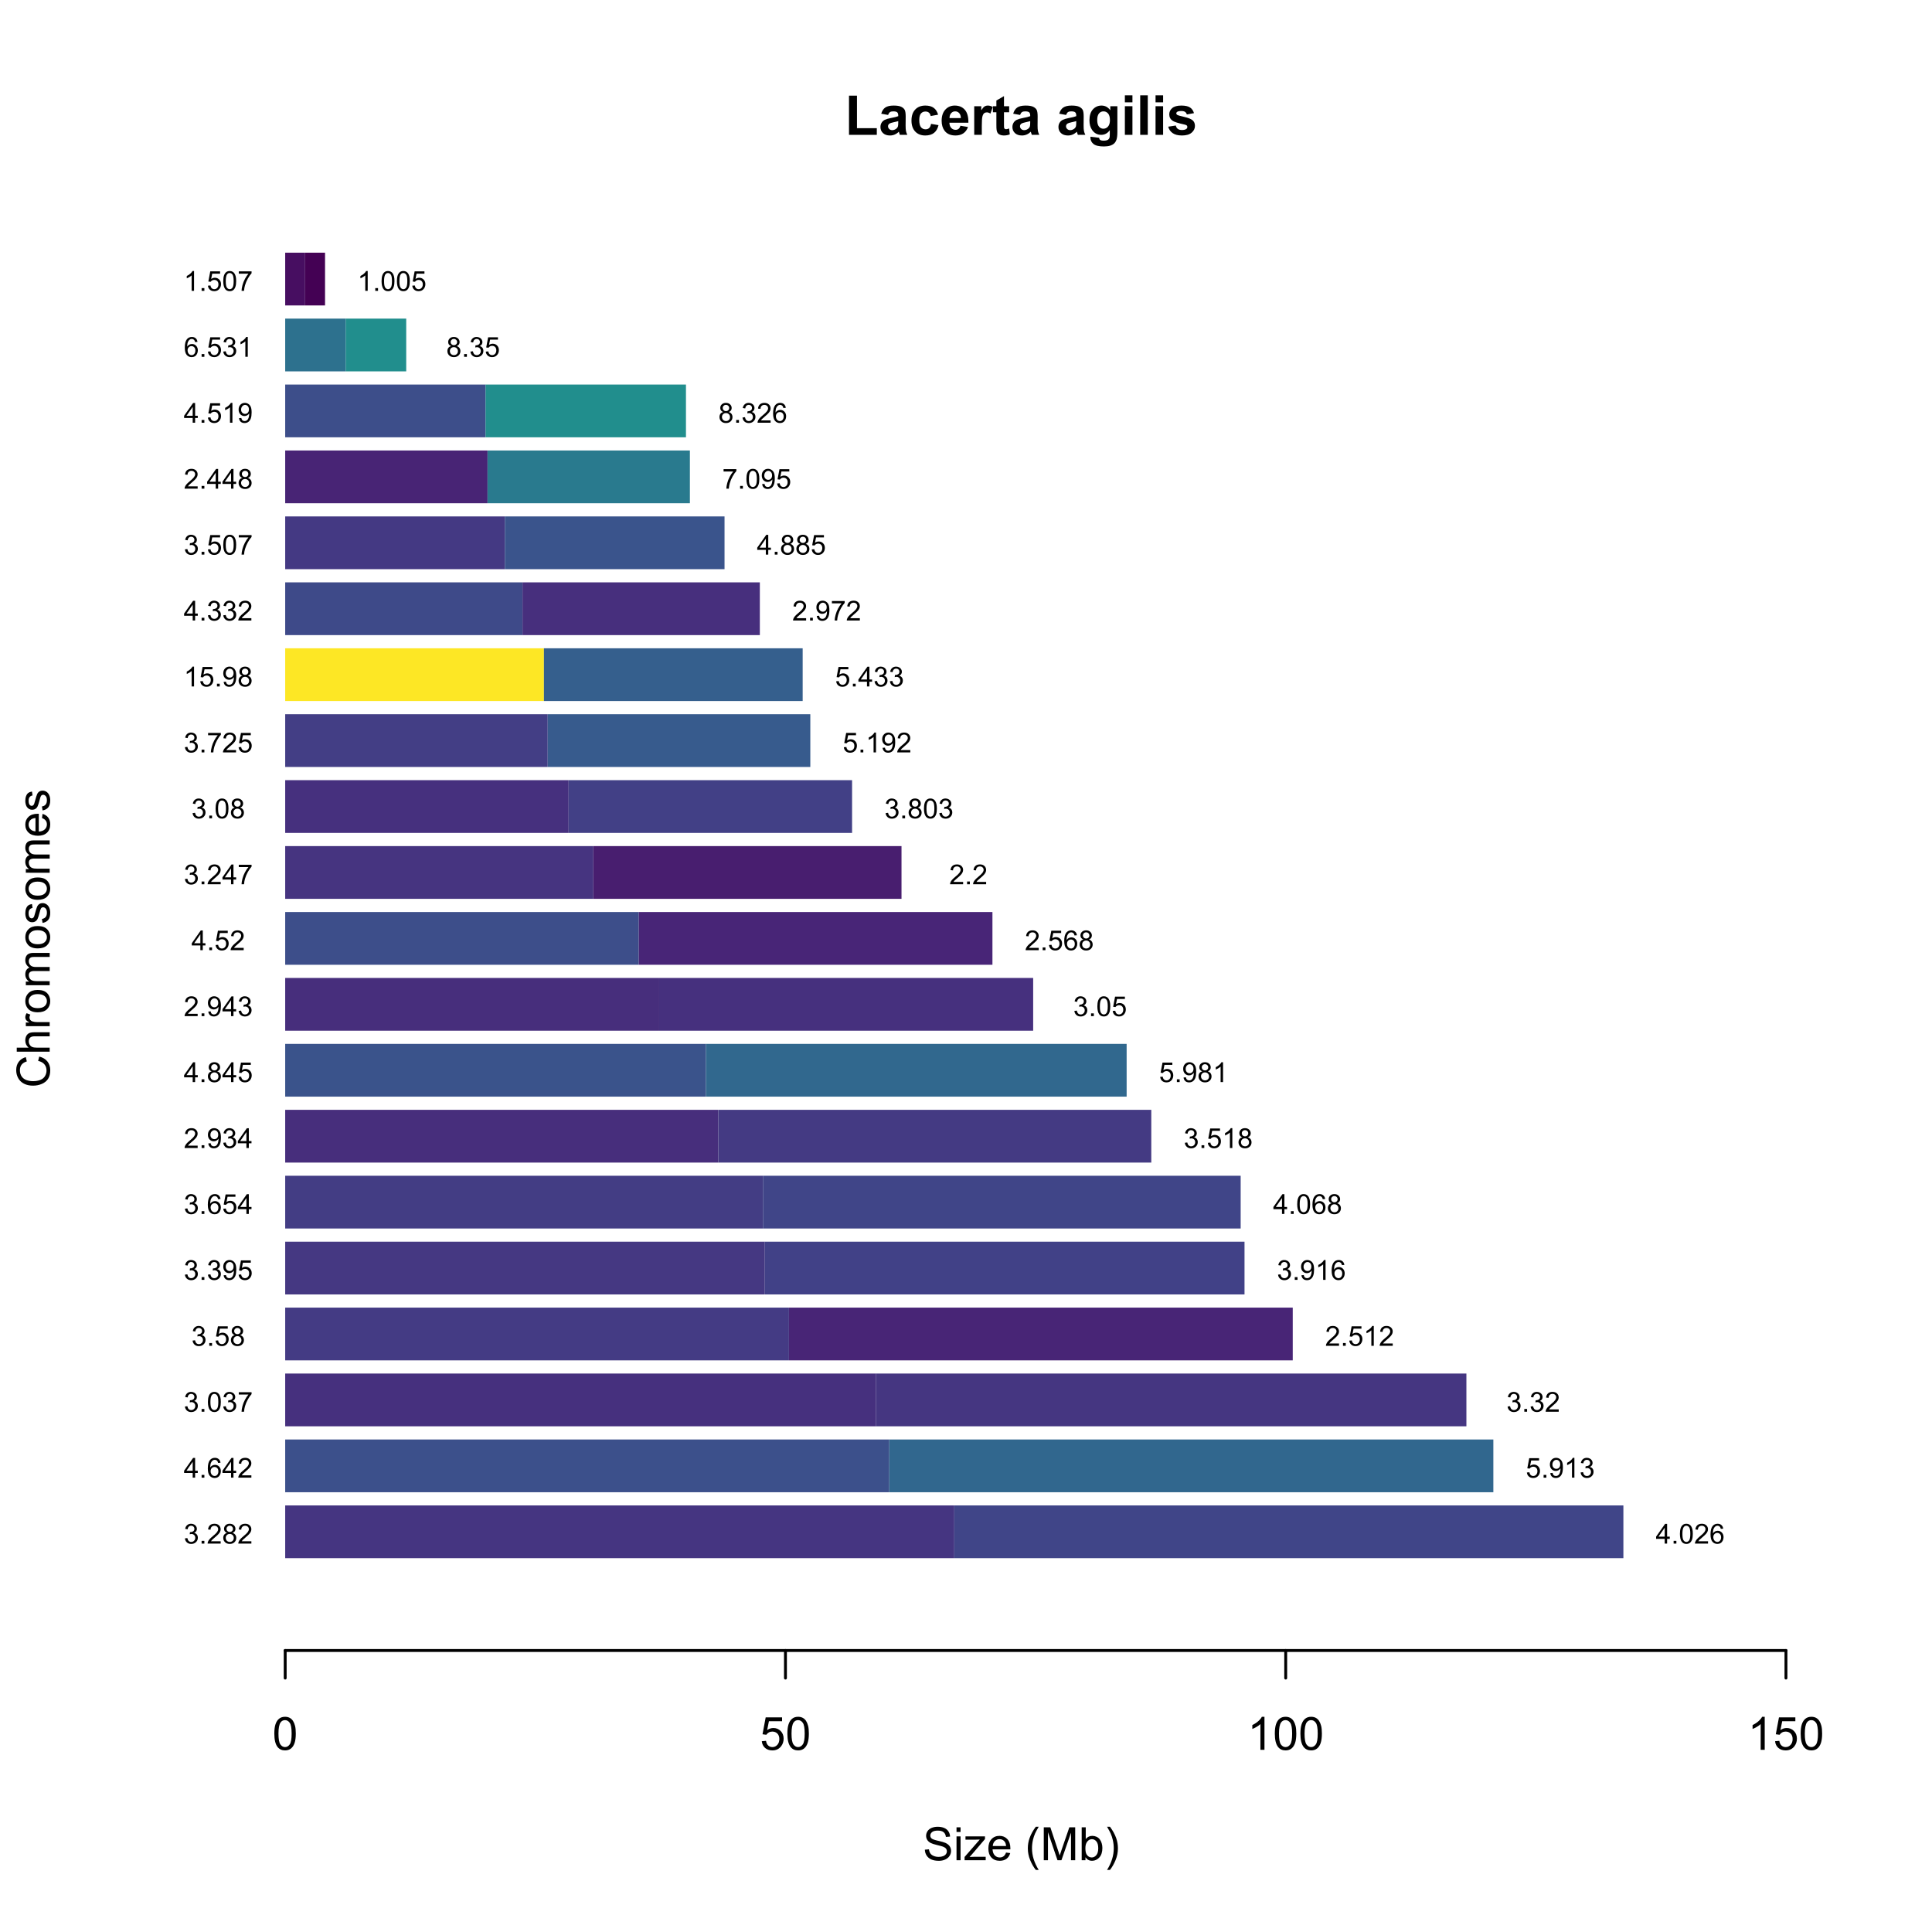 <?xml version="1.0" encoding="UTF-8"?>
<svg xmlns="http://www.w3.org/2000/svg" xmlns:xlink="http://www.w3.org/1999/xlink" width="504" height="504" viewBox="0 0 504 504">
<defs>
<g>
<g id="glyph-0-0">
<path d="M 1.105 0 L 1.105 -10.223 L 3.184 -10.223 L 3.184 -1.738 L 8.359 -1.738 L 8.359 0 Z M 1.105 0 "/>
</g>
<g id="glyph-0-1">
<path d="M 2.512 -5.188 L 0.719 -5.512 C 0.918 -6.234 1.266 -6.77 1.758 -7.117 C 2.25 -7.461 2.98 -7.637 3.953 -7.637 C 4.832 -7.637 5.488 -7.531 5.922 -7.324 C 6.352 -7.113 6.656 -6.848 6.832 -6.527 C 7.008 -6.207 7.094 -5.617 7.094 -4.762 L 7.074 -2.453 C 7.074 -1.797 7.105 -1.312 7.168 -1 C 7.23 -0.691 7.352 -0.355 7.523 0 L 5.57 0 C 5.516 -0.133 5.453 -0.324 5.379 -0.582 C 5.348 -0.699 5.324 -0.777 5.309 -0.816 C 4.973 -0.488 4.609 -0.242 4.227 -0.078 C 3.84 0.086 3.43 0.168 2.996 0.168 C 2.227 0.168 1.621 -0.039 1.176 -0.457 C 0.734 -0.875 0.512 -1.402 0.512 -2.039 C 0.512 -2.461 0.613 -2.836 0.816 -3.168 C 1.016 -3.496 1.301 -3.75 1.664 -3.926 C 2.027 -4.102 2.551 -4.258 3.234 -4.387 C 4.156 -4.562 4.797 -4.723 5.152 -4.871 L 5.152 -5.07 C 5.152 -5.449 5.059 -5.719 4.871 -5.883 C 4.684 -6.043 4.332 -6.125 3.812 -6.125 C 3.461 -6.125 3.184 -6.055 2.988 -5.918 C 2.793 -5.777 2.633 -5.535 2.512 -5.188 M 5.152 -3.586 C 4.902 -3.5 4.5 -3.402 3.953 -3.285 C 3.402 -3.168 3.043 -3.051 2.875 -2.938 C 2.617 -2.758 2.488 -2.523 2.488 -2.242 C 2.488 -1.965 2.594 -1.727 2.797 -1.527 C 3.004 -1.324 3.266 -1.223 3.586 -1.223 C 3.941 -1.223 4.281 -1.34 4.605 -1.574 C 4.844 -1.754 5 -1.973 5.078 -2.23 C 5.129 -2.398 5.152 -2.719 5.152 -3.191 Z M 5.152 -3.586 "/>
</g>
<g id="glyph-0-2">
<path d="M 7.543 -5.258 L 5.598 -4.906 C 5.531 -5.297 5.383 -5.59 5.148 -5.785 C 4.918 -5.984 4.617 -6.082 4.246 -6.082 C 3.754 -6.082 3.363 -5.91 3.07 -5.57 C 2.777 -5.23 2.629 -4.664 2.629 -3.867 C 2.629 -2.98 2.777 -2.355 3.074 -1.988 C 3.375 -1.625 3.773 -1.441 4.273 -1.441 C 4.648 -1.441 4.957 -1.547 5.195 -1.762 C 5.434 -1.973 5.605 -2.34 5.703 -2.863 L 7.645 -2.531 C 7.441 -1.641 7.055 -0.969 6.484 -0.512 C 5.91 -0.059 5.145 0.168 4.184 0.168 C 3.09 0.168 2.219 -0.176 1.57 -0.863 C 0.922 -1.555 0.598 -2.508 0.598 -3.727 C 0.598 -4.961 0.922 -5.918 1.574 -6.605 C 2.227 -7.293 3.109 -7.637 4.219 -7.637 C 5.129 -7.637 5.852 -7.441 6.387 -7.047 C 6.926 -6.656 7.309 -6.062 7.543 -5.258 Z M 7.543 -5.258 "/>
</g>
<g id="glyph-0-3">
<path d="M 5.359 -2.375 L 7.328 -2.047 C 7.074 -1.324 6.672 -0.773 6.129 -0.398 C 5.582 -0.02 4.898 0.168 4.078 0.168 C 2.781 0.168 1.82 -0.254 1.195 -1.105 C 0.703 -1.785 0.457 -2.641 0.457 -3.676 C 0.457 -4.914 0.781 -5.883 1.426 -6.586 C 2.074 -7.285 2.891 -7.637 3.883 -7.637 C 4.992 -7.637 5.867 -7.27 6.512 -6.535 C 7.152 -5.801 7.461 -4.68 7.434 -3.164 L 2.48 -3.164 C 2.496 -2.578 2.656 -2.121 2.961 -1.797 C 3.266 -1.469 3.645 -1.309 4.098 -1.309 C 4.41 -1.309 4.668 -1.391 4.879 -1.562 C 5.09 -1.73 5.25 -2 5.359 -2.375 M 5.469 -4.375 C 5.457 -4.945 5.309 -5.379 5.027 -5.676 C 4.746 -5.977 4.402 -6.125 4 -6.125 C 3.57 -6.125 3.215 -5.969 2.934 -5.652 C 2.652 -5.34 2.512 -4.914 2.516 -4.375 Z M 5.469 -4.375 "/>
</g>
<g id="glyph-0-4">
<path d="M 2.926 0 L 0.949 0 L 0.949 -7.469 L 2.785 -7.469 L 2.785 -6.406 C 3.098 -6.906 3.379 -7.238 3.633 -7.398 C 3.883 -7.555 4.168 -7.637 4.484 -7.637 C 4.938 -7.637 5.371 -7.512 5.785 -7.262 L 5.176 -5.539 C 4.844 -5.758 4.531 -5.863 4.246 -5.863 C 3.969 -5.863 3.734 -5.789 3.543 -5.637 C 3.352 -5.484 3.199 -5.207 3.09 -4.809 C 2.98 -4.41 2.926 -3.578 2.926 -2.305 Z M 2.926 0 "/>
</g>
<g id="glyph-0-5">
<path d="M 4.457 -7.469 L 4.457 -5.891 L 3.109 -5.891 L 3.109 -2.883 C 3.109 -2.273 3.121 -1.918 3.145 -1.816 C 3.172 -1.715 3.23 -1.633 3.32 -1.566 C 3.414 -1.504 3.523 -1.469 3.656 -1.469 C 3.84 -1.469 4.105 -1.531 4.449 -1.66 L 4.621 -0.125 C 4.16 0.07 3.641 0.168 3.059 0.168 C 2.703 0.168 2.383 0.109 2.094 -0.012 C 1.809 -0.129 1.598 -0.285 1.465 -0.473 C 1.332 -0.664 1.238 -0.922 1.188 -1.246 C 1.145 -1.473 1.125 -1.938 1.125 -2.637 L 1.125 -5.891 L 0.219 -5.891 L 0.219 -7.469 L 1.125 -7.469 L 1.125 -8.949 L 3.109 -10.105 L 3.109 -7.469 Z M 4.457 -7.469 "/>
</g>
<g id="glyph-0-6">
</g>
<g id="glyph-0-7">
<path d="M 0.852 0.492 L 3.109 0.766 C 3.145 1.027 3.23 1.211 3.367 1.309 C 3.555 1.449 3.852 1.52 4.254 1.52 C 4.77 1.52 5.156 1.441 5.414 1.285 C 5.586 1.184 5.719 1.016 5.809 0.789 C 5.867 0.625 5.898 0.32 5.898 -0.121 L 5.898 -1.211 C 5.309 -0.402 4.562 0 3.664 0 C 2.66 0 1.867 -0.426 1.281 -1.273 C 0.82 -1.941 0.59 -2.777 0.59 -3.777 C 0.59 -5.027 0.891 -5.984 1.492 -6.645 C 2.098 -7.305 2.844 -7.637 3.742 -7.637 C 4.664 -7.637 5.426 -7.23 6.027 -6.418 L 6.027 -7.469 L 7.875 -7.469 L 7.875 -0.766 C 7.875 0.113 7.801 0.773 7.656 1.211 C 7.512 1.645 7.309 1.988 7.047 2.234 C 6.781 2.484 6.434 2.68 5.992 2.82 C 5.555 2.961 5 3.031 4.332 3.031 C 3.066 3.031 2.168 2.812 1.637 2.379 C 1.109 1.945 0.844 1.398 0.844 0.73 C 0.844 0.664 0.848 0.586 0.852 0.492 M 2.617 -3.887 C 2.617 -3.098 2.77 -2.516 3.074 -2.148 C 3.383 -1.781 3.762 -1.598 4.211 -1.598 C 4.695 -1.598 5.102 -1.785 5.434 -2.164 C 5.77 -2.539 5.934 -3.098 5.934 -3.84 C 5.934 -4.613 5.773 -5.188 5.457 -5.562 C 5.137 -5.938 4.734 -6.125 4.246 -6.125 C 3.773 -6.125 3.383 -5.941 3.074 -5.57 C 2.77 -5.203 2.617 -4.645 2.617 -3.887 Z M 2.617 -3.887 "/>
</g>
<g id="glyph-0-8">
<path d="M 1.035 -8.48 L 1.035 -10.309 L 3.008 -10.309 L 3.008 -8.48 L 1.035 -8.48 M 1.035 0 L 1.035 -7.469 L 3.008 -7.469 L 3.008 0 Z M 1.035 0 "/>
</g>
<g id="glyph-0-9">
<path d="M 1.035 0 L 1.035 -10.309 L 3.008 -10.309 L 3.008 0 Z M 1.035 0 "/>
</g>
<g id="glyph-0-10">
<path d="M 0.336 -2.129 L 2.32 -2.434 C 2.406 -2.047 2.574 -1.758 2.832 -1.559 C 3.09 -1.359 3.453 -1.258 3.918 -1.258 C 4.426 -1.258 4.812 -1.352 5.07 -1.539 C 5.242 -1.672 5.328 -1.848 5.328 -2.066 C 5.328 -2.219 5.281 -2.34 5.188 -2.441 C 5.09 -2.535 4.871 -2.621 4.527 -2.699 C 2.934 -3.051 1.926 -3.371 1.496 -3.664 C 0.906 -4.066 0.613 -4.625 0.613 -5.344 C 0.613 -5.992 0.867 -6.535 1.379 -6.977 C 1.891 -7.414 2.68 -7.637 3.754 -7.637 C 4.777 -7.637 5.535 -7.469 6.031 -7.137 C 6.531 -6.805 6.871 -6.312 7.059 -5.66 L 5.195 -5.316 C 5.117 -5.605 4.965 -5.828 4.742 -5.984 C 4.52 -6.137 4.203 -6.215 3.789 -6.215 C 3.27 -6.215 2.898 -6.145 2.672 -5.996 C 2.523 -5.895 2.445 -5.762 2.445 -5.598 C 2.445 -5.457 2.512 -5.336 2.645 -5.238 C 2.82 -5.105 3.438 -4.922 4.488 -4.684 C 5.543 -4.445 6.277 -4.152 6.695 -3.805 C 7.105 -3.453 7.312 -2.961 7.312 -2.336 C 7.312 -1.648 7.027 -1.062 6.453 -0.57 C 5.883 -0.078 5.035 0.168 3.918 0.168 C 2.898 0.168 2.094 -0.039 1.5 -0.449 C 0.91 -0.863 0.52 -1.422 0.336 -2.129 Z M 0.336 -2.129 "/>
</g>
<g id="glyph-1-0">
<path d="M 0.539 -2.758 L 1.609 -2.852 C 1.66 -2.422 1.781 -2.07 1.965 -1.797 C 2.152 -1.52 2.438 -1.297 2.828 -1.129 C 3.219 -0.957 3.66 -0.875 4.148 -0.875 C 4.582 -0.875 4.965 -0.938 5.297 -1.066 C 5.629 -1.195 5.875 -1.371 6.039 -1.598 C 6.199 -1.82 6.281 -2.066 6.281 -2.332 C 6.281 -2.602 6.203 -2.836 6.047 -3.039 C 5.891 -3.238 5.633 -3.406 5.273 -3.547 C 5.043 -3.633 4.531 -3.773 3.742 -3.965 C 2.953 -4.152 2.402 -4.332 2.086 -4.5 C 1.676 -4.715 1.371 -4.98 1.168 -5.301 C 0.969 -5.617 0.867 -5.973 0.867 -6.367 C 0.867 -6.805 0.992 -7.207 1.234 -7.586 C 1.484 -7.961 1.84 -8.246 2.312 -8.445 C 2.785 -8.637 3.312 -8.734 3.891 -8.734 C 4.527 -8.734 5.09 -8.633 5.574 -8.43 C 6.062 -8.223 6.434 -7.922 6.695 -7.523 C 6.957 -7.125 7.098 -6.672 7.117 -6.172 L 6.031 -6.086 C 5.969 -6.629 5.773 -7.039 5.434 -7.32 C 5.098 -7.594 4.598 -7.734 3.938 -7.734 C 3.25 -7.734 2.75 -7.609 2.434 -7.355 C 2.121 -7.105 1.961 -6.801 1.961 -6.445 C 1.961 -6.137 2.074 -5.883 2.297 -5.684 C 2.516 -5.484 3.086 -5.281 4.012 -5.07 C 4.934 -4.863 5.566 -4.68 5.914 -4.523 C 6.41 -4.293 6.781 -4 7.02 -3.648 C 7.258 -3.293 7.375 -2.887 7.375 -2.426 C 7.375 -1.969 7.246 -1.539 6.984 -1.133 C 6.723 -0.73 6.348 -0.414 5.855 -0.191 C 5.367 0.035 4.812 0.148 4.203 0.148 C 3.422 0.148 2.773 0.031 2.246 -0.195 C 1.723 -0.418 1.309 -0.762 1.012 -1.215 C 0.711 -1.672 0.555 -2.188 0.539 -2.758 Z M 0.539 -2.758 "/>
</g>
<g id="glyph-1-1">
<path d="M 0.797 -7.375 L 0.797 -8.59 L 1.852 -8.59 L 1.852 -7.375 L 0.797 -7.375 M 0.797 0 L 0.797 -6.223 L 1.852 -6.223 L 1.852 0 Z M 0.797 0 "/>
</g>
<g id="glyph-1-2">
<path d="M 0.234 0 L 0.234 -0.855 L 4.195 -5.402 C 3.746 -5.379 3.348 -5.367 3.008 -5.367 L 0.469 -5.367 L 0.469 -6.223 L 5.555 -6.223 L 5.555 -5.523 L 2.188 -1.578 L 1.535 -0.855 C 2.008 -0.891 2.449 -0.906 2.867 -0.906 L 5.742 -0.906 L 5.742 0 Z M 0.234 0 "/>
</g>
<g id="glyph-1-3">
<path d="M 5.051 -2.004 L 6.141 -1.867 C 5.969 -1.23 5.648 -0.738 5.188 -0.387 C 4.719 -0.035 4.125 0.141 3.406 0.141 C 2.492 0.141 1.773 -0.141 1.238 -0.699 C 0.707 -1.262 0.438 -2.047 0.438 -3.059 C 0.438 -4.105 0.711 -4.918 1.25 -5.496 C 1.789 -6.074 2.484 -6.363 3.344 -6.363 C 4.18 -6.363 4.859 -6.078 5.383 -5.516 C 5.914 -4.945 6.176 -4.148 6.176 -3.125 C 6.176 -3.059 6.172 -2.965 6.172 -2.844 L 1.531 -2.844 C 1.566 -2.156 1.762 -1.633 2.109 -1.273 C 2.457 -0.906 2.891 -0.727 3.41 -0.727 C 3.797 -0.727 4.125 -0.828 4.398 -1.031 C 4.672 -1.234 4.891 -1.559 5.051 -2.004 M 1.586 -3.711 L 5.062 -3.711 C 5.016 -4.23 4.883 -4.625 4.664 -4.887 C 4.328 -5.293 3.891 -5.496 3.359 -5.496 C 2.871 -5.496 2.465 -5.332 2.137 -5.008 C 1.805 -4.684 1.625 -4.25 1.586 -3.711 Z M 1.586 -3.711 "/>
</g>
<g id="glyph-1-4">
</g>
<g id="glyph-1-5">
<path d="M 2.805 2.523 C 2.223 1.789 1.73 0.93 1.328 -0.055 C 0.93 -1.035 0.727 -2.055 0.727 -3.109 C 0.727 -4.039 0.875 -4.93 1.18 -5.781 C 1.531 -6.77 2.07 -7.754 2.805 -8.734 L 3.562 -8.734 C 3.09 -7.922 2.777 -7.344 2.625 -6.996 C 2.387 -6.457 2.199 -5.895 2.062 -5.309 C 1.895 -4.578 1.812 -3.844 1.812 -3.105 C 1.812 -1.227 2.395 0.652 3.562 2.523 Z M 2.805 2.523 "/>
</g>
<g id="glyph-1-6">
<path d="M 0.891 0 L 0.891 -8.59 L 2.602 -8.59 L 4.633 -2.508 C 4.82 -1.941 4.957 -1.516 5.047 -1.234 C 5.141 -1.547 5.293 -2.008 5.5 -2.613 L 7.559 -8.59 L 9.086 -8.59 L 9.086 0 L 7.992 0 L 7.992 -7.188 L 5.496 0 L 4.469 0 L 1.984 -7.312 L 1.984 0 Z M 0.891 0 "/>
</g>
<g id="glyph-1-7">
<path d="M 1.766 0 L 0.785 0 L 0.785 -8.59 L 1.84 -8.59 L 1.84 -5.523 C 2.285 -6.082 2.852 -6.363 3.547 -6.363 C 3.926 -6.363 4.289 -6.285 4.633 -6.133 C 4.973 -5.977 5.254 -5.762 5.477 -5.48 C 5.695 -5.203 5.867 -4.863 5.992 -4.469 C 6.117 -4.074 6.18 -3.652 6.18 -3.203 C 6.18 -2.141 5.918 -1.312 5.391 -0.734 C 4.863 -0.152 4.23 0.141 3.492 0.141 C 2.758 0.141 2.18 -0.168 1.766 -0.781 L 1.766 0 M 1.75 -3.156 C 1.75 -2.41 1.852 -1.871 2.055 -1.539 C 2.387 -1 2.836 -0.727 3.406 -0.727 C 3.863 -0.727 4.262 -0.926 4.602 -1.328 C 4.934 -1.727 5.102 -2.324 5.102 -3.117 C 5.102 -3.93 4.941 -4.531 4.621 -4.914 C 4.297 -5.305 3.906 -5.496 3.453 -5.496 C 2.988 -5.496 2.59 -5.297 2.258 -4.895 C 1.922 -4.496 1.75 -3.914 1.75 -3.156 Z M 1.75 -3.156 "/>
</g>
<g id="glyph-1-8">
<path d="M 1.484 2.523 L 0.727 2.523 C 1.895 0.652 2.477 -1.227 2.477 -3.105 C 2.477 -3.84 2.395 -4.566 2.227 -5.289 C 2.094 -5.875 1.906 -6.438 1.672 -6.977 C 1.516 -7.328 1.203 -7.914 0.727 -8.734 L 1.484 -8.734 C 2.215 -7.754 2.758 -6.77 3.109 -5.781 C 3.41 -4.93 3.562 -4.039 3.562 -3.109 C 3.562 -2.055 3.359 -1.035 2.957 -0.055 C 2.551 0.93 2.059 1.789 1.484 2.523 Z M 1.484 2.523 "/>
</g>
<g id="glyph-1-9">
<path d="M 0.5 -4.234 C 0.5 -5.25 0.602 -6.07 0.812 -6.688 C 1.02 -7.309 1.332 -7.785 1.742 -8.121 C 2.156 -8.457 2.672 -8.625 3.297 -8.625 C 3.758 -8.625 4.164 -8.531 4.512 -8.348 C 4.859 -8.16 5.145 -7.895 5.375 -7.543 C 5.598 -7.195 5.777 -6.77 5.906 -6.266 C 6.035 -5.766 6.102 -5.086 6.102 -4.234 C 6.102 -3.227 5.996 -2.414 5.789 -1.797 C 5.582 -1.176 5.273 -0.699 4.859 -0.359 C 4.449 -0.023 3.926 0.148 3.297 0.148 C 2.469 0.148 1.82 -0.152 1.348 -0.742 C 0.781 -1.461 0.5 -2.621 0.5 -4.234 M 1.582 -4.234 C 1.582 -2.824 1.746 -1.887 2.078 -1.422 C 2.406 -0.953 2.812 -0.719 3.297 -0.719 C 3.781 -0.719 4.191 -0.953 4.52 -1.422 C 4.852 -1.891 5.016 -2.828 5.016 -4.234 C 5.016 -5.648 4.852 -6.59 4.52 -7.055 C 4.191 -7.52 3.781 -7.75 3.289 -7.75 C 2.801 -7.75 2.414 -7.547 2.125 -7.137 C 1.766 -6.613 1.582 -5.645 1.582 -4.234 Z M 1.582 -4.234 "/>
</g>
<g id="glyph-1-10">
<path d="M 0.5 -2.25 L 1.605 -2.344 C 1.688 -1.805 1.879 -1.398 2.176 -1.129 C 2.477 -0.855 2.836 -0.719 3.258 -0.719 C 3.766 -0.719 4.195 -0.91 4.547 -1.297 C 4.898 -1.676 5.074 -2.188 5.074 -2.82 C 5.074 -3.418 4.906 -3.895 4.566 -4.242 C 4.23 -4.59 3.785 -4.762 3.242 -4.766 C 2.898 -4.762 2.594 -4.688 2.32 -4.531 C 2.047 -4.379 1.832 -4.18 1.676 -3.93 L 0.688 -4.062 L 1.516 -8.473 L 5.789 -8.473 L 5.789 -7.465 L 2.359 -7.465 L 1.898 -5.156 C 2.414 -5.516 2.953 -5.695 3.523 -5.695 C 4.273 -5.695 4.906 -5.434 5.422 -4.914 C 5.938 -4.395 6.195 -3.727 6.195 -2.914 C 6.195 -2.133 5.965 -1.461 5.516 -0.898 C 4.961 -0.203 4.211 0.148 3.258 0.148 C 2.477 0.148 1.84 -0.074 1.344 -0.508 C 0.852 -0.945 0.57 -1.527 0.5 -2.25 Z M 0.5 -2.25 "/>
</g>
<g id="glyph-1-11">
<path d="M 4.469 0 L 3.414 0 L 3.414 -6.719 C 3.16 -6.477 2.828 -6.234 2.418 -5.992 C 2.004 -5.75 1.633 -5.57 1.305 -5.449 L 1.305 -6.469 C 1.895 -6.746 2.41 -7.082 2.852 -7.477 C 3.293 -7.871 3.605 -8.254 3.789 -8.625 L 4.469 -8.625 Z M 4.469 0 "/>
</g>
<g id="glyph-2-0">
<path d="M -3.012 -7.055 L -2.723 -8.191 C -1.789 -7.953 -1.078 -7.523 -0.59 -6.906 C -0.098 -6.285 0.148 -5.527 0.148 -4.633 C 0.148 -3.711 -0.043 -2.957 -0.418 -2.375 C -0.797 -1.797 -1.344 -1.355 -2.055 -1.051 C -2.77 -0.75 -3.539 -0.598 -4.359 -0.598 C -5.254 -0.598 -6.035 -0.77 -6.699 -1.109 C -7.367 -1.453 -7.871 -1.938 -8.219 -2.57 C -8.562 -3.199 -8.734 -3.895 -8.734 -4.652 C -8.734 -5.512 -8.516 -6.234 -8.078 -6.82 C -7.641 -7.406 -7.027 -7.812 -6.234 -8.047 L -5.969 -6.926 C -6.594 -6.727 -7.051 -6.438 -7.336 -6.059 C -7.621 -5.68 -7.766 -5.203 -7.766 -4.629 C -7.766 -3.969 -7.605 -3.418 -7.289 -2.973 C -6.973 -2.531 -6.547 -2.219 -6.016 -2.039 C -5.48 -1.859 -4.93 -1.77 -4.367 -1.77 C -3.633 -1.77 -2.996 -1.875 -2.453 -2.09 C -1.906 -2.301 -1.5 -2.633 -1.23 -3.082 C -0.961 -3.531 -0.824 -4.016 -0.824 -4.539 C -0.824 -5.176 -1.008 -5.715 -1.375 -6.156 C -1.742 -6.598 -2.289 -6.898 -3.012 -7.055 Z M -3.012 -7.055 "/>
</g>
<g id="glyph-2-1">
<path d="M 0 -0.789 L -8.59 -0.793 L -8.59 -1.848 L -5.508 -1.848 C -6.078 -2.336 -6.363 -2.957 -6.363 -3.711 C -6.363 -4.168 -6.273 -4.57 -6.09 -4.91 C -5.91 -5.25 -5.656 -5.492 -5.336 -5.641 C -5.016 -5.785 -4.555 -5.859 -3.941 -5.859 L 0 -5.859 L 0 -4.805 L -3.941 -4.805 C -4.469 -4.805 -4.855 -4.691 -5.094 -4.461 C -5.336 -4.234 -5.453 -3.91 -5.453 -3.492 C -5.453 -3.18 -5.375 -2.887 -5.211 -2.609 C -5.051 -2.336 -4.828 -2.141 -4.555 -2.023 C -4.273 -1.906 -3.891 -1.848 -3.406 -1.848 L 0 -1.844 Z M 0 -0.789 "/>
</g>
<g id="glyph-2-2">
<path d="M 0 -0.781 L -6.223 -0.781 L -6.223 -1.73 L -5.281 -1.73 C -5.719 -1.969 -6.012 -2.195 -6.152 -2.398 C -6.293 -2.605 -6.363 -2.828 -6.363 -3.078 C -6.363 -3.43 -6.25 -3.793 -6.023 -4.16 L -5.047 -3.797 C -5.195 -3.539 -5.273 -3.281 -5.273 -3.023 C -5.273 -2.793 -5.203 -2.586 -5.066 -2.402 C -4.926 -2.219 -4.734 -2.086 -4.488 -2.012 C -4.113 -1.895 -3.703 -1.836 -3.258 -1.836 L 0 -1.836 Z M 0 -0.781 "/>
</g>
<g id="glyph-2-3">
<path d="M -3.109 -0.398 C -4.262 -0.398 -5.117 -0.719 -5.672 -1.359 C -6.133 -1.895 -6.363 -2.547 -6.363 -3.316 C -6.363 -4.172 -6.082 -4.871 -5.523 -5.414 C -4.961 -5.957 -4.188 -6.227 -3.199 -6.227 C -2.398 -6.227 -1.77 -6.109 -1.309 -5.867 C -0.852 -5.629 -0.492 -5.277 -0.238 -4.82 C 0.012 -4.359 0.141 -3.859 0.141 -3.316 C 0.141 -2.445 -0.141 -1.742 -0.695 -1.203 C -1.254 -0.668 -2.059 -0.398 -3.109 -0.398 M -3.109 -1.484 C -2.312 -1.484 -1.719 -1.656 -1.32 -2.004 C -0.926 -2.352 -0.727 -2.789 -0.727 -3.316 C -0.727 -3.84 -0.926 -4.273 -1.324 -4.625 C -1.723 -4.969 -2.328 -5.145 -3.145 -5.145 C -3.914 -5.145 -4.5 -4.969 -4.895 -4.621 C -5.293 -4.27 -5.492 -3.836 -5.492 -3.316 C -5.492 -2.789 -5.293 -2.352 -4.898 -2.004 C -4.504 -1.656 -3.906 -1.484 -3.109 -1.484 Z M -3.109 -1.484 "/>
</g>
<g id="glyph-2-4">
<path d="M 0 -0.789 L -6.223 -0.793 L -6.223 -1.734 L -5.352 -1.734 C -5.656 -1.93 -5.898 -2.188 -6.086 -2.516 C -6.27 -2.836 -6.363 -3.207 -6.363 -3.621 C -6.363 -4.082 -6.266 -4.461 -6.078 -4.754 C -5.883 -5.051 -5.617 -5.258 -5.273 -5.379 C -6 -5.871 -6.363 -6.512 -6.363 -7.301 C -6.363 -7.918 -6.191 -8.391 -5.852 -8.727 C -5.508 -9.055 -4.98 -9.223 -4.27 -9.223 L 0 -9.223 L 0 -8.172 L -3.918 -8.172 C -4.34 -8.172 -4.645 -8.141 -4.832 -8.07 C -5.016 -8.004 -5.164 -7.879 -5.277 -7.699 C -5.391 -7.52 -5.449 -7.309 -5.449 -7.066 C -5.449 -6.629 -5.305 -6.266 -5.012 -5.977 C -4.723 -5.688 -4.254 -5.543 -3.613 -5.543 L 0 -5.543 L 0 -4.488 L -4.043 -4.488 C -4.512 -4.488 -4.863 -4.402 -5.098 -4.23 C -5.332 -4.059 -5.449 -3.777 -5.449 -3.387 C -5.449 -3.09 -5.371 -2.816 -5.215 -2.562 C -5.059 -2.312 -4.828 -2.129 -4.531 -2.016 C -4.227 -1.902 -3.793 -1.848 -3.227 -1.848 L 0 -1.844 Z M 0 -0.789 "/>
</g>
<g id="glyph-2-5">
<path d="M -1.859 -0.371 L -2.023 -1.414 C -1.602 -1.469 -1.281 -1.633 -1.059 -1.902 C -0.836 -2.168 -0.727 -2.543 -0.727 -3.023 C -0.727 -3.508 -0.824 -3.867 -1.023 -4.102 C -1.219 -4.336 -1.449 -4.453 -1.715 -4.453 C -1.953 -4.453 -2.141 -4.348 -2.277 -4.141 C -2.371 -3.996 -2.492 -3.641 -2.637 -3.062 C -2.832 -2.289 -3 -1.754 -3.145 -1.457 C -3.285 -1.156 -3.484 -0.93 -3.734 -0.777 C -3.988 -0.621 -4.266 -0.547 -4.57 -0.547 C -4.848 -0.547 -5.105 -0.609 -5.34 -0.734 C -5.578 -0.863 -5.773 -1.035 -5.93 -1.254 C -6.051 -1.418 -6.152 -1.641 -6.238 -1.926 C -6.32 -2.207 -6.363 -2.512 -6.363 -2.836 C -6.363 -3.324 -6.293 -3.754 -6.152 -4.121 C -6.012 -4.492 -5.82 -4.762 -5.582 -4.938 C -5.34 -5.113 -5.02 -5.234 -4.617 -5.305 L -4.477 -4.273 C -4.797 -4.227 -5.047 -4.09 -5.227 -3.863 C -5.406 -3.641 -5.496 -3.324 -5.496 -2.914 C -5.496 -2.426 -5.414 -2.082 -5.258 -1.875 C -5.094 -1.668 -4.906 -1.566 -4.695 -1.566 C -4.555 -1.566 -4.434 -1.605 -4.324 -1.695 C -4.211 -1.777 -4.117 -1.914 -4.043 -2.098 C -4.004 -2.203 -3.914 -2.516 -3.773 -3.031 C -3.574 -3.773 -3.41 -4.297 -3.285 -4.59 C -3.156 -4.887 -2.973 -5.117 -2.73 -5.285 C -2.488 -5.453 -2.188 -5.535 -1.828 -5.539 C -1.477 -5.535 -1.145 -5.434 -0.836 -5.23 C -0.523 -5.023 -0.285 -4.727 -0.113 -4.344 C 0.055 -3.953 0.141 -3.516 0.141 -3.031 C 0.141 -2.219 -0.027 -1.605 -0.363 -1.18 C -0.699 -0.758 -1.199 -0.488 -1.859 -0.371 Z M -1.859 -0.371 "/>
</g>
<g id="glyph-2-6">
<path d="M -2.004 -5.051 L -1.867 -6.141 C -1.23 -5.969 -0.738 -5.648 -0.387 -5.188 C -0.035 -4.719 0.141 -4.125 0.141 -3.406 C 0.141 -2.492 -0.141 -1.773 -0.699 -1.238 C -1.262 -0.707 -2.047 -0.441 -3.059 -0.441 C -4.105 -0.441 -4.918 -0.711 -5.496 -1.25 C -6.074 -1.789 -6.363 -2.484 -6.363 -3.348 C -6.363 -4.18 -6.078 -4.859 -5.516 -5.383 C -4.945 -5.914 -4.148 -6.176 -3.121 -6.176 C -3.059 -6.176 -2.965 -6.172 -2.84 -6.172 L -2.844 -1.531 C -2.156 -1.566 -1.633 -1.762 -1.27 -2.109 C -0.906 -2.457 -0.727 -2.891 -0.727 -3.41 C -0.727 -3.797 -0.828 -4.125 -1.031 -4.398 C -1.234 -4.672 -1.559 -4.891 -2.004 -5.051 M -3.711 -1.59 L -3.707 -5.062 C -4.23 -5.016 -4.625 -4.883 -4.887 -4.664 C -5.293 -4.328 -5.496 -3.891 -5.496 -3.359 C -5.496 -2.871 -5.332 -2.465 -5.008 -2.137 C -4.684 -1.805 -4.25 -1.625 -3.711 -1.59 Z M -3.711 -1.59 "/>
</g>
<g id="glyph-3-0">
<path d="M 0.301 -1.359 L 0.934 -1.445 C 1.008 -1.086 1.133 -0.828 1.305 -0.668 C 1.48 -0.512 1.691 -0.434 1.945 -0.434 C 2.242 -0.434 2.492 -0.535 2.699 -0.742 C 2.902 -0.949 3.004 -1.203 3.004 -1.508 C 3.004 -1.797 2.91 -2.039 2.723 -2.227 C 2.531 -2.414 2.289 -2.512 1.996 -2.512 C 1.879 -2.512 1.727 -2.488 1.551 -2.441 L 1.621 -2.996 C 1.664 -2.992 1.695 -2.988 1.723 -2.988 C 1.992 -2.988 2.234 -3.059 2.449 -3.199 C 2.664 -3.34 2.773 -3.555 2.773 -3.848 C 2.773 -4.082 2.695 -4.273 2.539 -4.426 C 2.383 -4.578 2.18 -4.656 1.93 -4.656 C 1.684 -4.656 1.48 -4.578 1.316 -4.422 C 1.152 -4.27 1.047 -4.035 1 -3.727 L 0.367 -3.84 C 0.441 -4.262 0.617 -4.594 0.895 -4.824 C 1.168 -5.059 1.508 -5.176 1.914 -5.176 C 2.195 -5.176 2.457 -5.113 2.691 -4.992 C 2.93 -4.875 3.109 -4.707 3.234 -4.5 C 3.363 -4.293 3.426 -4.07 3.426 -3.836 C 3.426 -3.613 3.363 -3.41 3.246 -3.227 C 3.125 -3.043 2.949 -2.898 2.715 -2.793 C 3.02 -2.723 3.254 -2.574 3.426 -2.355 C 3.594 -2.133 3.676 -1.855 3.676 -1.523 C 3.676 -1.07 3.512 -0.691 3.184 -0.379 C 2.855 -0.066 2.441 0.09 1.941 0.09 C 1.488 0.09 1.113 -0.043 0.812 -0.312 C 0.516 -0.582 0.344 -0.93 0.301 -1.359 Z M 0.301 -1.359 "/>
</g>
<g id="glyph-3-1">
<path d="M 0.652 0 L 0.652 -0.719 L 1.375 -0.719 L 1.375 0 Z M 0.652 0 "/>
</g>
<g id="glyph-3-2">
<path d="M 3.625 -0.609 L 3.625 0 L 0.219 0 C 0.215 -0.152 0.238 -0.297 0.293 -0.438 C 0.379 -0.672 0.516 -0.898 0.707 -1.125 C 0.898 -1.352 1.176 -1.609 1.535 -1.906 C 2.098 -2.363 2.477 -2.73 2.672 -2.996 C 2.867 -3.266 2.969 -3.52 2.969 -3.758 C 2.969 -4.008 2.879 -4.219 2.699 -4.395 C 2.52 -4.566 2.285 -4.652 1.996 -4.652 C 1.691 -4.652 1.449 -4.559 1.266 -4.375 C 1.082 -4.195 0.988 -3.941 0.988 -3.617 L 0.336 -3.684 C 0.383 -4.168 0.551 -4.539 0.84 -4.793 C 1.129 -5.047 1.52 -5.176 2.012 -5.176 C 2.504 -5.176 2.898 -5.039 3.184 -4.762 C 3.473 -4.488 3.617 -4.148 3.617 -3.742 C 3.617 -3.539 3.574 -3.336 3.492 -3.137 C 3.406 -2.938 3.266 -2.727 3.07 -2.508 C 2.875 -2.285 2.551 -1.984 2.094 -1.598 C 1.715 -1.281 1.473 -1.066 1.363 -0.949 C 1.258 -0.836 1.168 -0.723 1.098 -0.609 Z M 3.625 -0.609 "/>
</g>
<g id="glyph-3-3">
<path d="M 1.273 -2.793 C 1.012 -2.891 0.816 -3.027 0.688 -3.207 C 0.562 -3.383 0.5 -3.598 0.5 -3.848 C 0.5 -4.223 0.633 -4.535 0.902 -4.793 C 1.172 -5.047 1.531 -5.176 1.98 -5.176 C 2.43 -5.176 2.793 -5.043 3.066 -4.781 C 3.34 -4.523 3.477 -4.203 3.477 -3.828 C 3.477 -3.59 3.414 -3.383 3.289 -3.203 C 3.164 -3.027 2.973 -2.891 2.719 -2.793 C 3.035 -2.691 3.273 -2.523 3.441 -2.297 C 3.605 -2.066 3.688 -1.793 3.688 -1.473 C 3.688 -1.031 3.531 -0.66 3.219 -0.363 C 2.91 -0.062 2.5 0.086 1.988 0.086 C 1.48 0.086 1.07 -0.062 0.758 -0.363 C 0.449 -0.664 0.293 -1.039 0.293 -1.492 C 0.293 -1.824 0.375 -2.105 0.547 -2.332 C 0.715 -2.559 0.957 -2.711 1.273 -2.793 M 1.145 -3.867 C 1.145 -3.625 1.223 -3.426 1.383 -3.27 C 1.539 -3.113 1.742 -3.039 1.992 -3.039 C 2.238 -3.039 2.438 -3.113 2.594 -3.27 C 2.75 -3.422 2.828 -3.609 2.828 -3.832 C 2.828 -4.062 2.746 -4.258 2.586 -4.418 C 2.426 -4.574 2.227 -4.656 1.984 -4.656 C 1.746 -4.656 1.543 -4.578 1.387 -4.422 C 1.227 -4.27 1.145 -4.082 1.145 -3.867 M 0.941 -1.488 C 0.941 -1.305 0.984 -1.133 1.07 -0.965 C 1.156 -0.793 1.281 -0.664 1.453 -0.57 C 1.621 -0.48 1.801 -0.434 1.996 -0.434 C 2.301 -0.434 2.547 -0.531 2.746 -0.723 C 2.941 -0.918 3.039 -1.164 3.039 -1.465 C 3.039 -1.77 2.941 -2.023 2.738 -2.223 C 2.535 -2.422 2.281 -2.52 1.977 -2.52 C 1.68 -2.52 1.43 -2.422 1.234 -2.227 C 1.039 -2.027 0.941 -1.781 0.941 -1.488 Z M 0.941 -1.488 "/>
</g>
<g id="glyph-3-4">
<path d="M 2.328 0 L 2.328 -1.234 L 0.09 -1.234 L 0.09 -1.812 L 2.441 -5.152 L 2.961 -5.152 L 2.961 -1.812 L 3.656 -1.812 L 3.656 -1.234 L 2.961 -1.234 L 2.961 0 L 2.328 0 M 2.328 -1.812 L 2.328 -4.137 L 0.715 -1.812 Z M 2.328 -1.812 "/>
</g>
<g id="glyph-3-5">
<path d="M 0.297 -2.543 C 0.297 -3.152 0.363 -3.641 0.488 -4.012 C 0.613 -4.383 0.797 -4.672 1.047 -4.871 C 1.293 -5.074 1.605 -5.176 1.98 -5.176 C 2.254 -5.176 2.5 -5.121 2.707 -5.008 C 2.914 -4.898 3.086 -4.734 3.223 -4.527 C 3.359 -4.316 3.465 -4.062 3.543 -3.762 C 3.621 -3.457 3.66 -3.051 3.66 -2.543 C 3.66 -1.938 3.598 -1.449 3.473 -1.078 C 3.348 -0.707 3.164 -0.418 2.918 -0.215 C 2.668 -0.012 2.355 0.086 1.98 0.086 C 1.48 0.086 1.094 -0.09 0.809 -0.445 C 0.469 -0.875 0.297 -1.574 0.297 -2.543 M 0.949 -2.543 C 0.949 -1.695 1.047 -1.133 1.246 -0.852 C 1.445 -0.574 1.688 -0.434 1.98 -0.434 C 2.27 -0.434 2.516 -0.574 2.711 -0.855 C 2.91 -1.137 3.008 -1.699 3.008 -2.543 C 3.008 -3.391 2.91 -3.953 2.711 -4.234 C 2.516 -4.512 2.266 -4.652 1.973 -4.652 C 1.68 -4.652 1.449 -4.527 1.277 -4.281 C 1.059 -3.969 0.949 -3.387 0.949 -2.543 Z M 0.949 -2.543 "/>
</g>
<g id="glyph-3-6">
<path d="M 3.582 -3.891 L 2.953 -3.844 C 2.898 -4.09 2.816 -4.273 2.715 -4.383 C 2.543 -4.562 2.332 -4.656 2.082 -4.656 C 1.879 -4.656 1.703 -4.598 1.551 -4.484 C 1.352 -4.34 1.195 -4.129 1.078 -3.848 C 0.965 -3.57 0.906 -3.172 0.898 -2.656 C 1.051 -2.891 1.238 -3.062 1.457 -3.176 C 1.68 -3.285 1.91 -3.344 2.152 -3.344 C 2.574 -3.344 2.934 -3.188 3.23 -2.879 C 3.527 -2.566 3.672 -2.164 3.672 -1.672 C 3.672 -1.352 3.605 -1.051 3.465 -0.773 C 3.324 -0.492 3.133 -0.281 2.891 -0.133 C 2.645 0.016 2.371 0.086 2.059 0.086 C 1.531 0.086 1.102 -0.105 0.77 -0.492 C 0.438 -0.883 0.27 -1.52 0.27 -2.41 C 0.27 -3.406 0.453 -4.133 0.824 -4.586 C 1.145 -4.977 1.574 -5.176 2.121 -5.176 C 2.523 -5.176 2.859 -5.062 3.117 -4.832 C 3.375 -4.605 3.531 -4.293 3.582 -3.891 M 1 -1.668 C 1 -1.453 1.043 -1.242 1.137 -1.043 C 1.23 -0.844 1.359 -0.691 1.527 -0.59 C 1.691 -0.484 1.867 -0.434 2.051 -0.434 C 2.316 -0.434 2.547 -0.539 2.738 -0.754 C 2.93 -0.973 3.027 -1.266 3.027 -1.633 C 3.027 -1.992 2.934 -2.273 2.742 -2.477 C 2.551 -2.684 2.312 -2.785 2.023 -2.785 C 1.738 -2.785 1.496 -2.684 1.297 -2.477 C 1.098 -2.273 1 -2.004 1 -1.668 Z M 1 -1.668 "/>
</g>
<g id="glyph-3-7">
<path d="M 0.297 -1.352 L 0.965 -1.406 C 1.012 -1.082 1.125 -0.84 1.305 -0.676 C 1.484 -0.516 1.703 -0.434 1.953 -0.434 C 2.258 -0.434 2.516 -0.547 2.727 -0.777 C 2.938 -1.008 3.043 -1.312 3.043 -1.691 C 3.043 -2.051 2.941 -2.336 2.742 -2.547 C 2.539 -2.754 2.273 -2.859 1.945 -2.859 C 1.738 -2.859 1.555 -2.812 1.391 -2.719 C 1.227 -2.625 1.098 -2.508 1.004 -2.359 L 0.41 -2.438 L 0.91 -5.082 L 3.473 -5.082 L 3.473 -4.48 L 1.418 -4.48 L 1.141 -3.094 C 1.449 -3.309 1.773 -3.418 2.113 -3.418 C 2.562 -3.418 2.941 -3.262 3.25 -2.949 C 3.562 -2.637 3.715 -2.238 3.715 -1.746 C 3.715 -1.281 3.578 -0.879 3.309 -0.539 C 2.977 -0.121 2.527 0.086 1.953 0.086 C 1.484 0.086 1.102 -0.043 0.809 -0.305 C 0.512 -0.566 0.34 -0.918 0.297 -1.352 Z M 0.297 -1.352 "/>
</g>
<g id="glyph-3-8">
<path d="M 0.395 -1.191 L 1 -1.246 C 1.055 -0.961 1.152 -0.754 1.297 -0.625 C 1.441 -0.496 1.629 -0.434 1.855 -0.434 C 2.051 -0.434 2.223 -0.477 2.367 -0.566 C 2.516 -0.656 2.633 -0.773 2.727 -0.922 C 2.82 -1.07 2.898 -1.273 2.965 -1.527 C 3.027 -1.777 3.059 -2.035 3.059 -2.301 C 3.059 -2.328 3.059 -2.371 3.055 -2.426 C 2.93 -2.223 2.754 -2.062 2.535 -1.934 C 2.316 -1.809 2.078 -1.746 1.824 -1.746 C 1.398 -1.746 1.039 -1.902 0.742 -2.211 C 0.445 -2.52 0.297 -2.93 0.297 -3.434 C 0.297 -3.957 0.453 -4.379 0.762 -4.695 C 1.07 -5.016 1.457 -5.176 1.918 -5.176 C 2.254 -5.176 2.562 -5.086 2.84 -4.902 C 3.117 -4.723 3.328 -4.465 3.473 -4.133 C 3.617 -3.797 3.688 -3.316 3.688 -2.684 C 3.688 -2.023 3.617 -1.5 3.473 -1.109 C 3.332 -0.719 3.117 -0.422 2.836 -0.219 C 2.555 -0.016 2.223 0.086 1.844 0.086 C 1.438 0.086 1.109 -0.023 0.855 -0.246 C 0.598 -0.473 0.445 -0.785 0.395 -1.191 M 2.984 -3.465 C 2.984 -3.828 2.887 -4.117 2.695 -4.332 C 2.5 -4.543 2.27 -4.652 1.996 -4.652 C 1.715 -4.652 1.469 -4.535 1.262 -4.305 C 1.055 -4.078 0.949 -3.777 0.949 -3.414 C 0.949 -3.086 1.047 -2.82 1.246 -2.613 C 1.445 -2.41 1.688 -2.305 1.98 -2.305 C 2.273 -2.305 2.512 -2.41 2.703 -2.613 C 2.891 -2.82 2.984 -3.102 2.984 -3.465 Z M 2.984 -3.465 "/>
</g>
<g id="glyph-3-9">
<path d="M 2.684 0 L 2.051 0 L 2.051 -4.031 C 1.898 -3.887 1.699 -3.742 1.449 -3.598 C 1.203 -3.449 0.98 -3.344 0.785 -3.27 L 0.785 -3.883 C 1.137 -4.047 1.445 -4.25 1.711 -4.484 C 1.977 -4.723 2.164 -4.953 2.273 -5.176 L 2.684 -5.176 Z M 2.684 0 "/>
</g>
<g id="glyph-3-10">
<path d="M 0.34 -4.48 L 0.34 -5.086 L 3.676 -5.086 L 3.676 -4.594 C 3.348 -4.246 3.023 -3.781 2.703 -3.203 C 2.379 -2.625 2.129 -2.027 1.953 -1.418 C 1.828 -0.984 1.746 -0.512 1.711 0 L 1.062 0 C 1.07 -0.406 1.148 -0.895 1.301 -1.469 C 1.453 -2.043 1.672 -2.598 1.957 -3.129 C 2.242 -3.664 2.543 -4.113 2.863 -4.48 Z M 0.34 -4.48 "/>
</g>
</g>
</defs>
<rect x="-50.4" y="-50.4" width="604.8" height="604.8" fill="rgb(100%, 100%, 100%)" fill-opacity="1"/>
<g fill="rgb(0%, 0%, 0%)" fill-opacity="1">
<use xlink:href="#glyph-0-0" x="220.375" y="35.176"/>
<use xlink:href="#glyph-0-1" x="229.171" y="35.176"/>
<use xlink:href="#glyph-0-2" x="237.18" y="35.176"/>
<use xlink:href="#glyph-0-3" x="245.188" y="35.176"/>
<use xlink:href="#glyph-0-4" x="253.197" y="35.176"/>
<use xlink:href="#glyph-0-5" x="258.801" y="35.176"/>
<use xlink:href="#glyph-0-1" x="263.596" y="35.176"/>
<use xlink:href="#glyph-0-6" x="271.605" y="35.176"/>
<use xlink:href="#glyph-0-1" x="275.605" y="35.176"/>
<use xlink:href="#glyph-0-7" x="283.614" y="35.176"/>
<use xlink:href="#glyph-0-8" x="292.41" y="35.176"/>
<use xlink:href="#glyph-0-9" x="296.411" y="35.176"/>
<use xlink:href="#glyph-0-8" x="300.412" y="35.176"/>
<use xlink:href="#glyph-0-10" x="304.413" y="35.176"/>
</g>
<g fill="rgb(0%, 0%, 0%)" fill-opacity="1">
<use xlink:href="#glyph-1-0" x="240.727" y="485.281"/>
<use xlink:href="#glyph-1-1" x="248.73" y="485.281"/>
<use xlink:href="#glyph-1-2" x="251.396" y="485.281"/>
<use xlink:href="#glyph-1-3" x="257.396" y="485.281"/>
<use xlink:href="#glyph-1-4" x="264.07" y="485.281"/>
<use xlink:href="#glyph-1-5" x="267.404" y="485.281"/>
<use xlink:href="#glyph-1-6" x="271.4" y="485.281"/>
<use xlink:href="#glyph-1-7" x="281.396" y="485.281"/>
<use xlink:href="#glyph-1-8" x="288.07" y="485.281"/>
</g>
<g fill="rgb(0%, 0%, 0%)" fill-opacity="1">
<use xlink:href="#glyph-2-0" x="12.961" y="283.812"/>
<use xlink:href="#glyph-2-1" x="12.961" y="275.146"/>
<use xlink:href="#glyph-2-2" x="12.961" y="268.473"/>
<use xlink:href="#glyph-2-3" x="12.961" y="264.477"/>
<use xlink:href="#glyph-2-4" x="12.961" y="257.803"/>
<use xlink:href="#glyph-2-3" x="12.961" y="247.807"/>
<use xlink:href="#glyph-2-5" x="12.961" y="241.133"/>
<use xlink:href="#glyph-2-3" x="12.961" y="235.133"/>
<use xlink:href="#glyph-2-4" x="12.961" y="228.459"/>
<use xlink:href="#glyph-2-6" x="12.961" y="218.463"/>
<use xlink:href="#glyph-2-5" x="12.961" y="211.789"/>
</g>
<path fill="none" stroke-width="0.75" stroke-linecap="round" stroke-linejoin="round" stroke="rgb(0%, 0%, 0%)" stroke-opacity="1" stroke-miterlimit="10" d="M 74.398 430.559 L 465.902 430.559 "/>
<path fill="none" stroke-width="0.75" stroke-linecap="round" stroke-linejoin="round" stroke="rgb(0%, 0%, 0%)" stroke-opacity="1" stroke-miterlimit="10" d="M 74.398 430.559 L 74.398 437.762 "/>
<path fill="none" stroke-width="0.75" stroke-linecap="round" stroke-linejoin="round" stroke="rgb(0%, 0%, 0%)" stroke-opacity="1" stroke-miterlimit="10" d="M 204.902 430.559 L 204.902 437.762 "/>
<path fill="none" stroke-width="0.75" stroke-linecap="round" stroke-linejoin="round" stroke="rgb(0%, 0%, 0%)" stroke-opacity="1" stroke-miterlimit="10" d="M 335.402 430.559 L 335.402 437.762 "/>
<path fill="none" stroke-width="0.75" stroke-linecap="round" stroke-linejoin="round" stroke="rgb(0%, 0%, 0%)" stroke-opacity="1" stroke-miterlimit="10" d="M 465.902 430.559 L 465.902 437.762 "/>
<g fill="rgb(0%, 0%, 0%)" fill-opacity="1">
<use xlink:href="#glyph-1-9" x="71.062" y="456.48"/>
</g>
<g fill="rgb(0%, 0%, 0%)" fill-opacity="1">
<use xlink:href="#glyph-1-10" x="198.23" y="456.48"/>
<use xlink:href="#glyph-1-9" x="204.904" y="456.48"/>
</g>
<g fill="rgb(0%, 0%, 0%)" fill-opacity="1">
<use xlink:href="#glyph-1-11" x="325.391" y="456.48"/>
<use xlink:href="#glyph-1-9" x="332.064" y="456.48"/>
<use xlink:href="#glyph-1-9" x="338.738" y="456.48"/>
</g>
<g fill="rgb(0%, 0%, 0%)" fill-opacity="1">
<use xlink:href="#glyph-1-11" x="455.891" y="456.48"/>
<use xlink:href="#glyph-1-10" x="462.564" y="456.48"/>
<use xlink:href="#glyph-1-9" x="469.238" y="456.48"/>
</g>
<path fill-rule="nonzero" fill="rgb(27.059%, 20.784%, 50.588%)" fill-opacity="1" d="M 74.398 406.48 L 248.945 406.48 L 248.945 392.719 L 74.398 392.719 Z M 74.398 406.48 "/>
<path fill-rule="nonzero" fill="rgb(25.098%, 27.059%, 53.333%)" fill-opacity="1" d="M 248.945 406.48 L 423.492 406.48 L 423.492 392.719 L 248.945 392.719 Z M 248.945 406.48 "/>
<g fill="rgb(0%, 0%, 0%)" fill-opacity="1">
<use xlink:href="#glyph-3-0" x="47.938" y="402.676"/>
<use xlink:href="#glyph-3-1" x="51.942" y="402.676"/>
<use xlink:href="#glyph-3-2" x="53.942" y="402.676"/>
<use xlink:href="#glyph-3-3" x="57.946" y="402.676"/>
<use xlink:href="#glyph-3-2" x="61.951" y="402.676"/>
</g>
<g fill="rgb(0%, 0%, 0%)" fill-opacity="1">
<use xlink:href="#glyph-3-4" x="431.938" y="402.676"/>
<use xlink:href="#glyph-3-1" x="435.942" y="402.676"/>
<use xlink:href="#glyph-3-5" x="437.942" y="402.676"/>
<use xlink:href="#glyph-3-2" x="441.946" y="402.676"/>
<use xlink:href="#glyph-3-6" x="445.951" y="402.676"/>
</g>
<path fill-rule="nonzero" fill="rgb(23.529%, 31.373%, 54.51%)" fill-opacity="1" d="M 74.398 389.281 L 231.984 389.281 L 231.984 375.52 L 74.398 375.52 Z M 74.398 389.281 "/>
<path fill-rule="nonzero" fill="rgb(19.216%, 40.392%, 55.686%)" fill-opacity="1" d="M 231.984 389.281 L 389.57 389.281 L 389.57 375.52 L 231.984 375.52 Z M 231.984 389.281 "/>
<g fill="rgb(0%, 0%, 0%)" fill-opacity="1">
<use xlink:href="#glyph-3-4" x="47.938" y="385.477"/>
<use xlink:href="#glyph-3-1" x="51.942" y="385.477"/>
<use xlink:href="#glyph-3-6" x="53.942" y="385.477"/>
<use xlink:href="#glyph-3-4" x="57.946" y="385.477"/>
<use xlink:href="#glyph-3-2" x="61.951" y="385.477"/>
</g>
<g fill="rgb(0%, 0%, 0%)" fill-opacity="1">
<use xlink:href="#glyph-3-7" x="398.02" y="385.477"/>
<use xlink:href="#glyph-3-1" x="402.024" y="385.477"/>
<use xlink:href="#glyph-3-8" x="404.024" y="385.477"/>
<use xlink:href="#glyph-3-9" x="408.029" y="385.477"/>
<use xlink:href="#glyph-3-0" x="412.033" y="385.477"/>
</g>
<path fill-rule="nonzero" fill="rgb(27.451%, 18.824%, 49.412%)" fill-opacity="1" d="M 74.398 372.078 L 228.469 372.078 L 228.469 358.316 L 74.398 358.316 Z M 74.398 372.078 "/>
<path fill-rule="nonzero" fill="rgb(27.059%, 21.176%, 50.588%)" fill-opacity="1" d="M 228.469 372.078 L 382.539 372.078 L 382.539 358.316 L 228.469 358.316 Z M 228.469 372.078 "/>
<g fill="rgb(0%, 0%, 0%)" fill-opacity="1">
<use xlink:href="#glyph-3-0" x="47.938" y="368.277"/>
<use xlink:href="#glyph-3-1" x="51.942" y="368.277"/>
<use xlink:href="#glyph-3-5" x="53.942" y="368.277"/>
<use xlink:href="#glyph-3-0" x="57.946" y="368.277"/>
<use xlink:href="#glyph-3-10" x="61.951" y="368.277"/>
</g>
<g fill="rgb(0%, 0%, 0%)" fill-opacity="1">
<use xlink:href="#glyph-3-0" x="392.988" y="368.277"/>
<use xlink:href="#glyph-3-1" x="396.993" y="368.277"/>
<use xlink:href="#glyph-3-0" x="398.993" y="368.277"/>
<use xlink:href="#glyph-3-2" x="402.997" y="368.277"/>
</g>
<path fill-rule="nonzero" fill="rgb(26.667%, 23.137%, 51.765%)" fill-opacity="1" d="M 74.398 354.879 L 205.816 354.879 L 205.816 341.117 L 74.398 341.117 Z M 74.398 354.879 "/>
<path fill-rule="nonzero" fill="rgb(28.235%, 14.51%, 46.275%)" fill-opacity="1" d="M 205.82 354.879 L 337.238 354.879 L 337.238 341.117 L 205.82 341.117 Z M 205.82 354.879 "/>
<g fill="rgb(0%, 0%, 0%)" fill-opacity="1">
<use xlink:href="#glyph-3-0" x="49.938" y="351.078"/>
<use xlink:href="#glyph-3-1" x="53.942" y="351.078"/>
<use xlink:href="#glyph-3-7" x="55.942" y="351.078"/>
<use xlink:href="#glyph-3-3" x="59.946" y="351.078"/>
</g>
<g fill="rgb(0%, 0%, 0%)" fill-opacity="1">
<use xlink:href="#glyph-3-2" x="345.684" y="351.078"/>
<use xlink:href="#glyph-3-1" x="349.688" y="351.078"/>
<use xlink:href="#glyph-3-7" x="351.688" y="351.078"/>
<use xlink:href="#glyph-3-9" x="355.693" y="351.078"/>
<use xlink:href="#glyph-3-2" x="359.697" y="351.078"/>
</g>
<path fill-rule="nonzero" fill="rgb(27.059%, 21.961%, 50.98%)" fill-opacity="1" d="M 74.398 337.68 L 199.527 337.68 L 199.527 323.918 L 74.398 323.918 Z M 74.398 337.68 "/>
<path fill-rule="nonzero" fill="rgb(25.49%, 25.49%, 52.941%)" fill-opacity="1" d="M 199.527 337.68 L 324.656 337.68 L 324.656 323.918 L 199.527 323.918 Z M 199.527 337.68 "/>
<g fill="rgb(0%, 0%, 0%)" fill-opacity="1">
<use xlink:href="#glyph-3-0" x="47.938" y="333.875"/>
<use xlink:href="#glyph-3-1" x="51.942" y="333.875"/>
<use xlink:href="#glyph-3-0" x="53.942" y="333.875"/>
<use xlink:href="#glyph-3-8" x="57.946" y="333.875"/>
<use xlink:href="#glyph-3-7" x="61.951" y="333.875"/>
</g>
<g fill="rgb(0%, 0%, 0%)" fill-opacity="1">
<use xlink:href="#glyph-3-0" x="333.105" y="333.875"/>
<use xlink:href="#glyph-3-1" x="337.11" y="333.875"/>
<use xlink:href="#glyph-3-8" x="339.11" y="333.875"/>
<use xlink:href="#glyph-3-9" x="343.114" y="333.875"/>
<use xlink:href="#glyph-3-6" x="347.119" y="333.875"/>
</g>
<path fill-rule="nonzero" fill="rgb(26.275%, 23.922%, 51.765%)" fill-opacity="1" d="M 74.398 320.48 L 199.023 320.48 L 199.023 306.719 L 74.398 306.719 Z M 74.398 320.48 "/>
<path fill-rule="nonzero" fill="rgb(25.098%, 27.059%, 53.333%)" fill-opacity="1" d="M 199.027 320.48 L 323.652 320.48 L 323.652 306.719 L 199.027 306.719 Z M 199.027 320.48 "/>
<g fill="rgb(0%, 0%, 0%)" fill-opacity="1">
<use xlink:href="#glyph-3-0" x="47.938" y="316.676"/>
<use xlink:href="#glyph-3-1" x="51.942" y="316.676"/>
<use xlink:href="#glyph-3-6" x="53.942" y="316.676"/>
<use xlink:href="#glyph-3-7" x="57.946" y="316.676"/>
<use xlink:href="#glyph-3-4" x="61.951" y="316.676"/>
</g>
<g fill="rgb(0%, 0%, 0%)" fill-opacity="1">
<use xlink:href="#glyph-3-4" x="332.102" y="316.676"/>
<use xlink:href="#glyph-3-1" x="336.106" y="316.676"/>
<use xlink:href="#glyph-3-5" x="338.106" y="316.676"/>
<use xlink:href="#glyph-3-6" x="342.111" y="316.676"/>
<use xlink:href="#glyph-3-3" x="346.115" y="316.676"/>
</g>
<path fill-rule="nonzero" fill="rgb(27.843%, 18.039%, 48.627%)" fill-opacity="1" d="M 74.398 303.281 L 187.367 303.281 L 187.367 289.52 L 74.398 289.52 Z M 74.398 303.281 "/>
<path fill-rule="nonzero" fill="rgb(26.667%, 22.745%, 51.373%)" fill-opacity="1" d="M 187.367 303.281 L 300.336 303.281 L 300.336 289.52 L 187.367 289.52 Z M 187.367 303.281 "/>
<g fill="rgb(0%, 0%, 0%)" fill-opacity="1">
<use xlink:href="#glyph-3-2" x="47.938" y="299.477"/>
<use xlink:href="#glyph-3-1" x="51.942" y="299.477"/>
<use xlink:href="#glyph-3-8" x="53.942" y="299.477"/>
<use xlink:href="#glyph-3-0" x="57.946" y="299.477"/>
<use xlink:href="#glyph-3-4" x="61.951" y="299.477"/>
</g>
<g fill="rgb(0%, 0%, 0%)" fill-opacity="1">
<use xlink:href="#glyph-3-0" x="308.785" y="299.477"/>
<use xlink:href="#glyph-3-1" x="312.789" y="299.477"/>
<use xlink:href="#glyph-3-7" x="314.79" y="299.477"/>
<use xlink:href="#glyph-3-9" x="318.794" y="299.477"/>
<use xlink:href="#glyph-3-3" x="322.798" y="299.477"/>
</g>
<path fill-rule="nonzero" fill="rgb(22.745%, 32.549%, 54.51%)" fill-opacity="1" d="M 74.398 286.078 L 184.152 286.078 L 184.152 272.316 L 74.398 272.316 Z M 74.398 286.078 "/>
<path fill-rule="nonzero" fill="rgb(19.216%, 40.784%, 55.686%)" fill-opacity="1" d="M 184.152 286.078 L 293.906 286.078 L 293.906 272.316 L 184.152 272.316 Z M 184.152 286.078 "/>
<g fill="rgb(0%, 0%, 0%)" fill-opacity="1">
<use xlink:href="#glyph-3-4" x="47.938" y="282.277"/>
<use xlink:href="#glyph-3-1" x="51.942" y="282.277"/>
<use xlink:href="#glyph-3-3" x="53.942" y="282.277"/>
<use xlink:href="#glyph-3-4" x="57.946" y="282.277"/>
<use xlink:href="#glyph-3-7" x="61.951" y="282.277"/>
</g>
<g fill="rgb(0%, 0%, 0%)" fill-opacity="1">
<use xlink:href="#glyph-3-7" x="302.355" y="282.277"/>
<use xlink:href="#glyph-3-1" x="306.36" y="282.277"/>
<use xlink:href="#glyph-3-8" x="308.36" y="282.277"/>
<use xlink:href="#glyph-3-3" x="312.364" y="282.277"/>
<use xlink:href="#glyph-3-9" x="316.369" y="282.277"/>
</g>
<path fill-rule="nonzero" fill="rgb(27.843%, 18.039%, 48.627%)" fill-opacity="1" d="M 74.398 268.879 L 171.961 268.879 L 171.961 255.117 L 74.398 255.117 Z M 74.398 268.879 "/>
<path fill-rule="nonzero" fill="rgb(27.451%, 18.824%, 49.412%)" fill-opacity="1" d="M 171.961 268.879 L 269.523 268.879 L 269.523 255.117 L 171.961 255.117 Z M 171.961 268.879 "/>
<g fill="rgb(0%, 0%, 0%)" fill-opacity="1">
<use xlink:href="#glyph-3-2" x="47.938" y="265.078"/>
<use xlink:href="#glyph-3-1" x="51.942" y="265.078"/>
<use xlink:href="#glyph-3-8" x="53.942" y="265.078"/>
<use xlink:href="#glyph-3-4" x="57.946" y="265.078"/>
<use xlink:href="#glyph-3-0" x="61.951" y="265.078"/>
</g>
<g fill="rgb(0%, 0%, 0%)" fill-opacity="1">
<use xlink:href="#glyph-3-0" x="279.969" y="265.078"/>
<use xlink:href="#glyph-3-1" x="283.973" y="265.078"/>
<use xlink:href="#glyph-3-5" x="285.973" y="265.078"/>
<use xlink:href="#glyph-3-7" x="289.978" y="265.078"/>
</g>
<path fill-rule="nonzero" fill="rgb(23.922%, 30.588%, 54.118%)" fill-opacity="1" d="M 74.398 251.68 L 166.648 251.68 L 166.648 237.918 L 74.398 237.918 Z M 74.398 251.68 "/>
<path fill-rule="nonzero" fill="rgb(28.235%, 14.51%, 46.667%)" fill-opacity="1" d="M 166.648 251.68 L 258.898 251.68 L 258.898 237.918 L 166.648 237.918 Z M 166.648 251.68 "/>
<g fill="rgb(0%, 0%, 0%)" fill-opacity="1">
<use xlink:href="#glyph-3-4" x="49.938" y="247.875"/>
<use xlink:href="#glyph-3-1" x="53.942" y="247.875"/>
<use xlink:href="#glyph-3-7" x="55.942" y="247.875"/>
<use xlink:href="#glyph-3-2" x="59.946" y="247.875"/>
</g>
<g fill="rgb(0%, 0%, 0%)" fill-opacity="1">
<use xlink:href="#glyph-3-2" x="267.344" y="247.875"/>
<use xlink:href="#glyph-3-1" x="271.348" y="247.875"/>
<use xlink:href="#glyph-3-7" x="273.348" y="247.875"/>
<use xlink:href="#glyph-3-6" x="277.353" y="247.875"/>
<use xlink:href="#glyph-3-3" x="281.357" y="247.875"/>
</g>
<path fill-rule="nonzero" fill="rgb(27.451%, 20.392%, 50.196%)" fill-opacity="1" d="M 74.398 234.48 L 154.785 234.48 L 154.785 220.719 L 74.398 220.719 Z M 74.398 234.48 "/>
<path fill-rule="nonzero" fill="rgb(28.235%, 11.765%, 43.529%)" fill-opacity="1" d="M 154.789 234.48 L 235.176 234.48 L 235.176 220.719 L 154.789 220.719 Z M 154.789 234.48 "/>
<g fill="rgb(0%, 0%, 0%)" fill-opacity="1">
<use xlink:href="#glyph-3-0" x="47.938" y="230.676"/>
<use xlink:href="#glyph-3-1" x="51.942" y="230.676"/>
<use xlink:href="#glyph-3-2" x="53.942" y="230.676"/>
<use xlink:href="#glyph-3-4" x="57.946" y="230.676"/>
<use xlink:href="#glyph-3-10" x="61.951" y="230.676"/>
</g>
<g fill="rgb(0%, 0%, 0%)" fill-opacity="1">
<use xlink:href="#glyph-3-2" x="247.625" y="230.676"/>
<use xlink:href="#glyph-3-1" x="251.629" y="230.676"/>
<use xlink:href="#glyph-3-2" x="253.63" y="230.676"/>
</g>
<path fill-rule="nonzero" fill="rgb(27.451%, 18.824%, 49.412%)" fill-opacity="1" d="M 74.398 217.281 L 148.34 217.281 L 148.34 203.52 L 74.398 203.52 Z M 74.398 217.281 "/>
<path fill-rule="nonzero" fill="rgb(25.882%, 25.098%, 52.549%)" fill-opacity="1" d="M 148.34 217.281 L 222.281 217.281 L 222.281 203.52 L 148.34 203.52 Z M 148.34 217.281 "/>
<g fill="rgb(0%, 0%, 0%)" fill-opacity="1">
<use xlink:href="#glyph-3-0" x="49.938" y="213.477"/>
<use xlink:href="#glyph-3-1" x="53.942" y="213.477"/>
<use xlink:href="#glyph-3-5" x="55.942" y="213.477"/>
<use xlink:href="#glyph-3-3" x="59.946" y="213.477"/>
</g>
<g fill="rgb(0%, 0%, 0%)" fill-opacity="1">
<use xlink:href="#glyph-3-0" x="230.73" y="213.477"/>
<use xlink:href="#glyph-3-1" x="234.735" y="213.477"/>
<use xlink:href="#glyph-3-3" x="236.735" y="213.477"/>
<use xlink:href="#glyph-3-5" x="240.739" y="213.477"/>
<use xlink:href="#glyph-3-0" x="244.744" y="213.477"/>
</g>
<path fill-rule="nonzero" fill="rgb(26.275%, 24.314%, 52.157%)" fill-opacity="1" d="M 74.398 200.078 L 142.891 200.078 L 142.891 186.316 L 74.398 186.316 Z M 74.398 200.078 "/>
<path fill-rule="nonzero" fill="rgb(21.569%, 35.686%, 55.294%)" fill-opacity="1" d="M 142.895 200.078 L 211.387 200.078 L 211.387 186.316 L 142.895 186.316 Z M 142.895 200.078 "/>
<g fill="rgb(0%, 0%, 0%)" fill-opacity="1">
<use xlink:href="#glyph-3-0" x="47.938" y="196.277"/>
<use xlink:href="#glyph-3-1" x="51.942" y="196.277"/>
<use xlink:href="#glyph-3-10" x="53.942" y="196.277"/>
<use xlink:href="#glyph-3-2" x="57.946" y="196.277"/>
<use xlink:href="#glyph-3-7" x="61.951" y="196.277"/>
</g>
<g fill="rgb(0%, 0%, 0%)" fill-opacity="1">
<use xlink:href="#glyph-3-7" x="219.832" y="196.277"/>
<use xlink:href="#glyph-3-1" x="223.836" y="196.277"/>
<use xlink:href="#glyph-3-9" x="225.837" y="196.277"/>
<use xlink:href="#glyph-3-8" x="229.841" y="196.277"/>
<use xlink:href="#glyph-3-2" x="233.845" y="196.277"/>
</g>
<path fill-rule="nonzero" fill="rgb(99.216%, 90.588%, 14.51%)" fill-opacity="1" d="M 74.398 182.879 L 141.895 182.879 L 141.895 169.117 L 74.398 169.117 Z M 74.398 182.879 "/>
<path fill-rule="nonzero" fill="rgb(20.784%, 37.255%, 55.294%)" fill-opacity="1" d="M 141.895 182.879 L 209.391 182.879 L 209.391 169.117 L 141.895 169.117 Z M 141.895 182.879 "/>
<g fill="rgb(0%, 0%, 0%)" fill-opacity="1">
<use xlink:href="#glyph-3-9" x="47.938" y="179.078"/>
<use xlink:href="#glyph-3-7" x="51.942" y="179.078"/>
<use xlink:href="#glyph-3-1" x="55.946" y="179.078"/>
<use xlink:href="#glyph-3-8" x="57.946" y="179.078"/>
<use xlink:href="#glyph-3-3" x="61.951" y="179.078"/>
</g>
<g fill="rgb(0%, 0%, 0%)" fill-opacity="1">
<use xlink:href="#glyph-3-7" x="217.836" y="179.078"/>
<use xlink:href="#glyph-3-1" x="221.84" y="179.078"/>
<use xlink:href="#glyph-3-4" x="223.841" y="179.078"/>
<use xlink:href="#glyph-3-0" x="227.845" y="179.078"/>
<use xlink:href="#glyph-3-0" x="231.849" y="179.078"/>
</g>
<path fill-rule="nonzero" fill="rgb(24.314%, 29.02%, 53.725%)" fill-opacity="1" d="M 74.398 165.68 L 136.309 165.68 L 136.309 151.918 L 74.398 151.918 Z M 74.398 165.68 "/>
<path fill-rule="nonzero" fill="rgb(27.843%, 18.431%, 49.02%)" fill-opacity="1" d="M 136.309 165.68 L 198.219 165.68 L 198.219 151.918 L 136.309 151.918 Z M 136.309 165.68 "/>
<g fill="rgb(0%, 0%, 0%)" fill-opacity="1">
<use xlink:href="#glyph-3-4" x="47.938" y="161.875"/>
<use xlink:href="#glyph-3-1" x="51.942" y="161.875"/>
<use xlink:href="#glyph-3-0" x="53.942" y="161.875"/>
<use xlink:href="#glyph-3-0" x="57.946" y="161.875"/>
<use xlink:href="#glyph-3-2" x="61.951" y="161.875"/>
</g>
<g fill="rgb(0%, 0%, 0%)" fill-opacity="1">
<use xlink:href="#glyph-3-2" x="206.668" y="161.875"/>
<use xlink:href="#glyph-3-1" x="210.672" y="161.875"/>
<use xlink:href="#glyph-3-8" x="212.673" y="161.875"/>
<use xlink:href="#glyph-3-10" x="216.677" y="161.875"/>
<use xlink:href="#glyph-3-2" x="220.681" y="161.875"/>
</g>
<path fill-rule="nonzero" fill="rgb(26.667%, 22.353%, 51.373%)" fill-opacity="1" d="M 74.398 148.48 L 131.703 148.48 L 131.703 134.719 L 74.398 134.719 Z M 74.398 148.48 "/>
<path fill-rule="nonzero" fill="rgb(22.745%, 32.941%, 54.902%)" fill-opacity="1" d="M 131.703 148.48 L 189.008 148.48 L 189.008 134.719 L 131.703 134.719 Z M 131.703 148.48 "/>
<g fill="rgb(0%, 0%, 0%)" fill-opacity="1">
<use xlink:href="#glyph-3-0" x="47.938" y="144.676"/>
<use xlink:href="#glyph-3-1" x="51.942" y="144.676"/>
<use xlink:href="#glyph-3-7" x="53.942" y="144.676"/>
<use xlink:href="#glyph-3-5" x="57.946" y="144.676"/>
<use xlink:href="#glyph-3-10" x="61.951" y="144.676"/>
</g>
<g fill="rgb(0%, 0%, 0%)" fill-opacity="1">
<use xlink:href="#glyph-3-4" x="197.453" y="144.676"/>
<use xlink:href="#glyph-3-1" x="201.457" y="144.676"/>
<use xlink:href="#glyph-3-3" x="203.458" y="144.676"/>
<use xlink:href="#glyph-3-3" x="207.462" y="144.676"/>
<use xlink:href="#glyph-3-7" x="211.466" y="144.676"/>
</g>
<path fill-rule="nonzero" fill="rgb(28.235%, 14.118%, 45.882%)" fill-opacity="1" d="M 74.398 131.281 L 127.184 131.281 L 127.184 117.52 L 74.398 117.52 Z M 74.398 131.281 "/>
<path fill-rule="nonzero" fill="rgb(16.078%, 47.843%, 55.686%)" fill-opacity="1" d="M 127.188 131.281 L 179.973 131.281 L 179.973 117.52 L 127.188 117.52 Z M 127.188 131.281 "/>
<g fill="rgb(0%, 0%, 0%)" fill-opacity="1">
<use xlink:href="#glyph-3-2" x="47.938" y="127.477"/>
<use xlink:href="#glyph-3-1" x="51.942" y="127.477"/>
<use xlink:href="#glyph-3-4" x="53.942" y="127.477"/>
<use xlink:href="#glyph-3-4" x="57.946" y="127.477"/>
<use xlink:href="#glyph-3-3" x="61.951" y="127.477"/>
</g>
<g fill="rgb(0%, 0%, 0%)" fill-opacity="1">
<use xlink:href="#glyph-3-10" x="188.418" y="127.477"/>
<use xlink:href="#glyph-3-1" x="192.422" y="127.477"/>
<use xlink:href="#glyph-3-5" x="194.423" y="127.477"/>
<use xlink:href="#glyph-3-8" x="198.427" y="127.477"/>
<use xlink:href="#glyph-3-7" x="202.431" y="127.477"/>
</g>
<path fill-rule="nonzero" fill="rgb(23.922%, 30.588%, 54.118%)" fill-opacity="1" d="M 74.398 114.078 L 126.672 114.078 L 126.672 100.316 L 74.398 100.316 Z M 74.398 114.078 "/>
<path fill-rule="nonzero" fill="rgb(12.941%, 55.686%, 55.294%)" fill-opacity="1" d="M 126.672 114.078 L 178.945 114.078 L 178.945 100.316 L 126.672 100.316 Z M 126.672 114.078 "/>
<g fill="rgb(0%, 0%, 0%)" fill-opacity="1">
<use xlink:href="#glyph-3-4" x="47.938" y="110.277"/>
<use xlink:href="#glyph-3-1" x="51.942" y="110.277"/>
<use xlink:href="#glyph-3-7" x="53.942" y="110.277"/>
<use xlink:href="#glyph-3-9" x="57.946" y="110.277"/>
<use xlink:href="#glyph-3-8" x="61.951" y="110.277"/>
</g>
<g fill="rgb(0%, 0%, 0%)" fill-opacity="1">
<use xlink:href="#glyph-3-3" x="187.395" y="110.277"/>
<use xlink:href="#glyph-3-1" x="191.399" y="110.277"/>
<use xlink:href="#glyph-3-0" x="193.399" y="110.277"/>
<use xlink:href="#glyph-3-2" x="197.404" y="110.277"/>
<use xlink:href="#glyph-3-6" x="201.408" y="110.277"/>
</g>
<path fill-rule="nonzero" fill="rgb(17.647%, 44.314%, 55.686%)" fill-opacity="1" d="M 74.398 96.879 L 90.184 96.879 L 90.184 83.117 L 74.398 83.117 Z M 74.398 96.879 "/>
<path fill-rule="nonzero" fill="rgb(12.941%, 55.686%, 55.294%)" fill-opacity="1" d="M 90.184 96.879 L 105.969 96.879 L 105.969 83.117 L 90.184 83.117 Z M 90.184 96.879 "/>
<g fill="rgb(0%, 0%, 0%)" fill-opacity="1">
<use xlink:href="#glyph-3-6" x="47.938" y="93.078"/>
<use xlink:href="#glyph-3-1" x="51.942" y="93.078"/>
<use xlink:href="#glyph-3-7" x="53.942" y="93.078"/>
<use xlink:href="#glyph-3-0" x="57.946" y="93.078"/>
<use xlink:href="#glyph-3-9" x="61.951" y="93.078"/>
</g>
<g fill="rgb(0%, 0%, 0%)" fill-opacity="1">
<use xlink:href="#glyph-3-3" x="116.418" y="93.078"/>
<use xlink:href="#glyph-3-1" x="120.422" y="93.078"/>
<use xlink:href="#glyph-3-0" x="122.423" y="93.078"/>
<use xlink:href="#glyph-3-7" x="126.427" y="93.078"/>
</g>
<path fill-rule="nonzero" fill="rgb(27.843%, 5.49%, 38.039%)" fill-opacity="1" d="M 74.398 79.68 L 79.594 79.68 L 79.594 65.918 L 74.398 65.918 Z M 74.398 79.68 "/>
<path fill-rule="nonzero" fill="rgb(26.667%, 0.392%, 32.941%)" fill-opacity="1" d="M 79.598 79.68 L 84.793 79.68 L 84.793 65.918 L 79.598 65.918 Z M 79.598 79.68 "/>
<g fill="rgb(0%, 0%, 0%)" fill-opacity="1">
<use xlink:href="#glyph-3-9" x="47.938" y="75.875"/>
<use xlink:href="#glyph-3-1" x="51.942" y="75.875"/>
<use xlink:href="#glyph-3-7" x="53.942" y="75.875"/>
<use xlink:href="#glyph-3-5" x="57.946" y="75.875"/>
<use xlink:href="#glyph-3-10" x="61.951" y="75.875"/>
</g>
<g fill="rgb(0%, 0%, 0%)" fill-opacity="1">
<use xlink:href="#glyph-3-9" x="93.238" y="75.875"/>
<use xlink:href="#glyph-3-1" x="97.243" y="75.875"/>
<use xlink:href="#glyph-3-5" x="99.243" y="75.875"/>
<use xlink:href="#glyph-3-5" x="103.247" y="75.875"/>
<use xlink:href="#glyph-3-7" x="107.252" y="75.875"/>
</g>
</svg>

